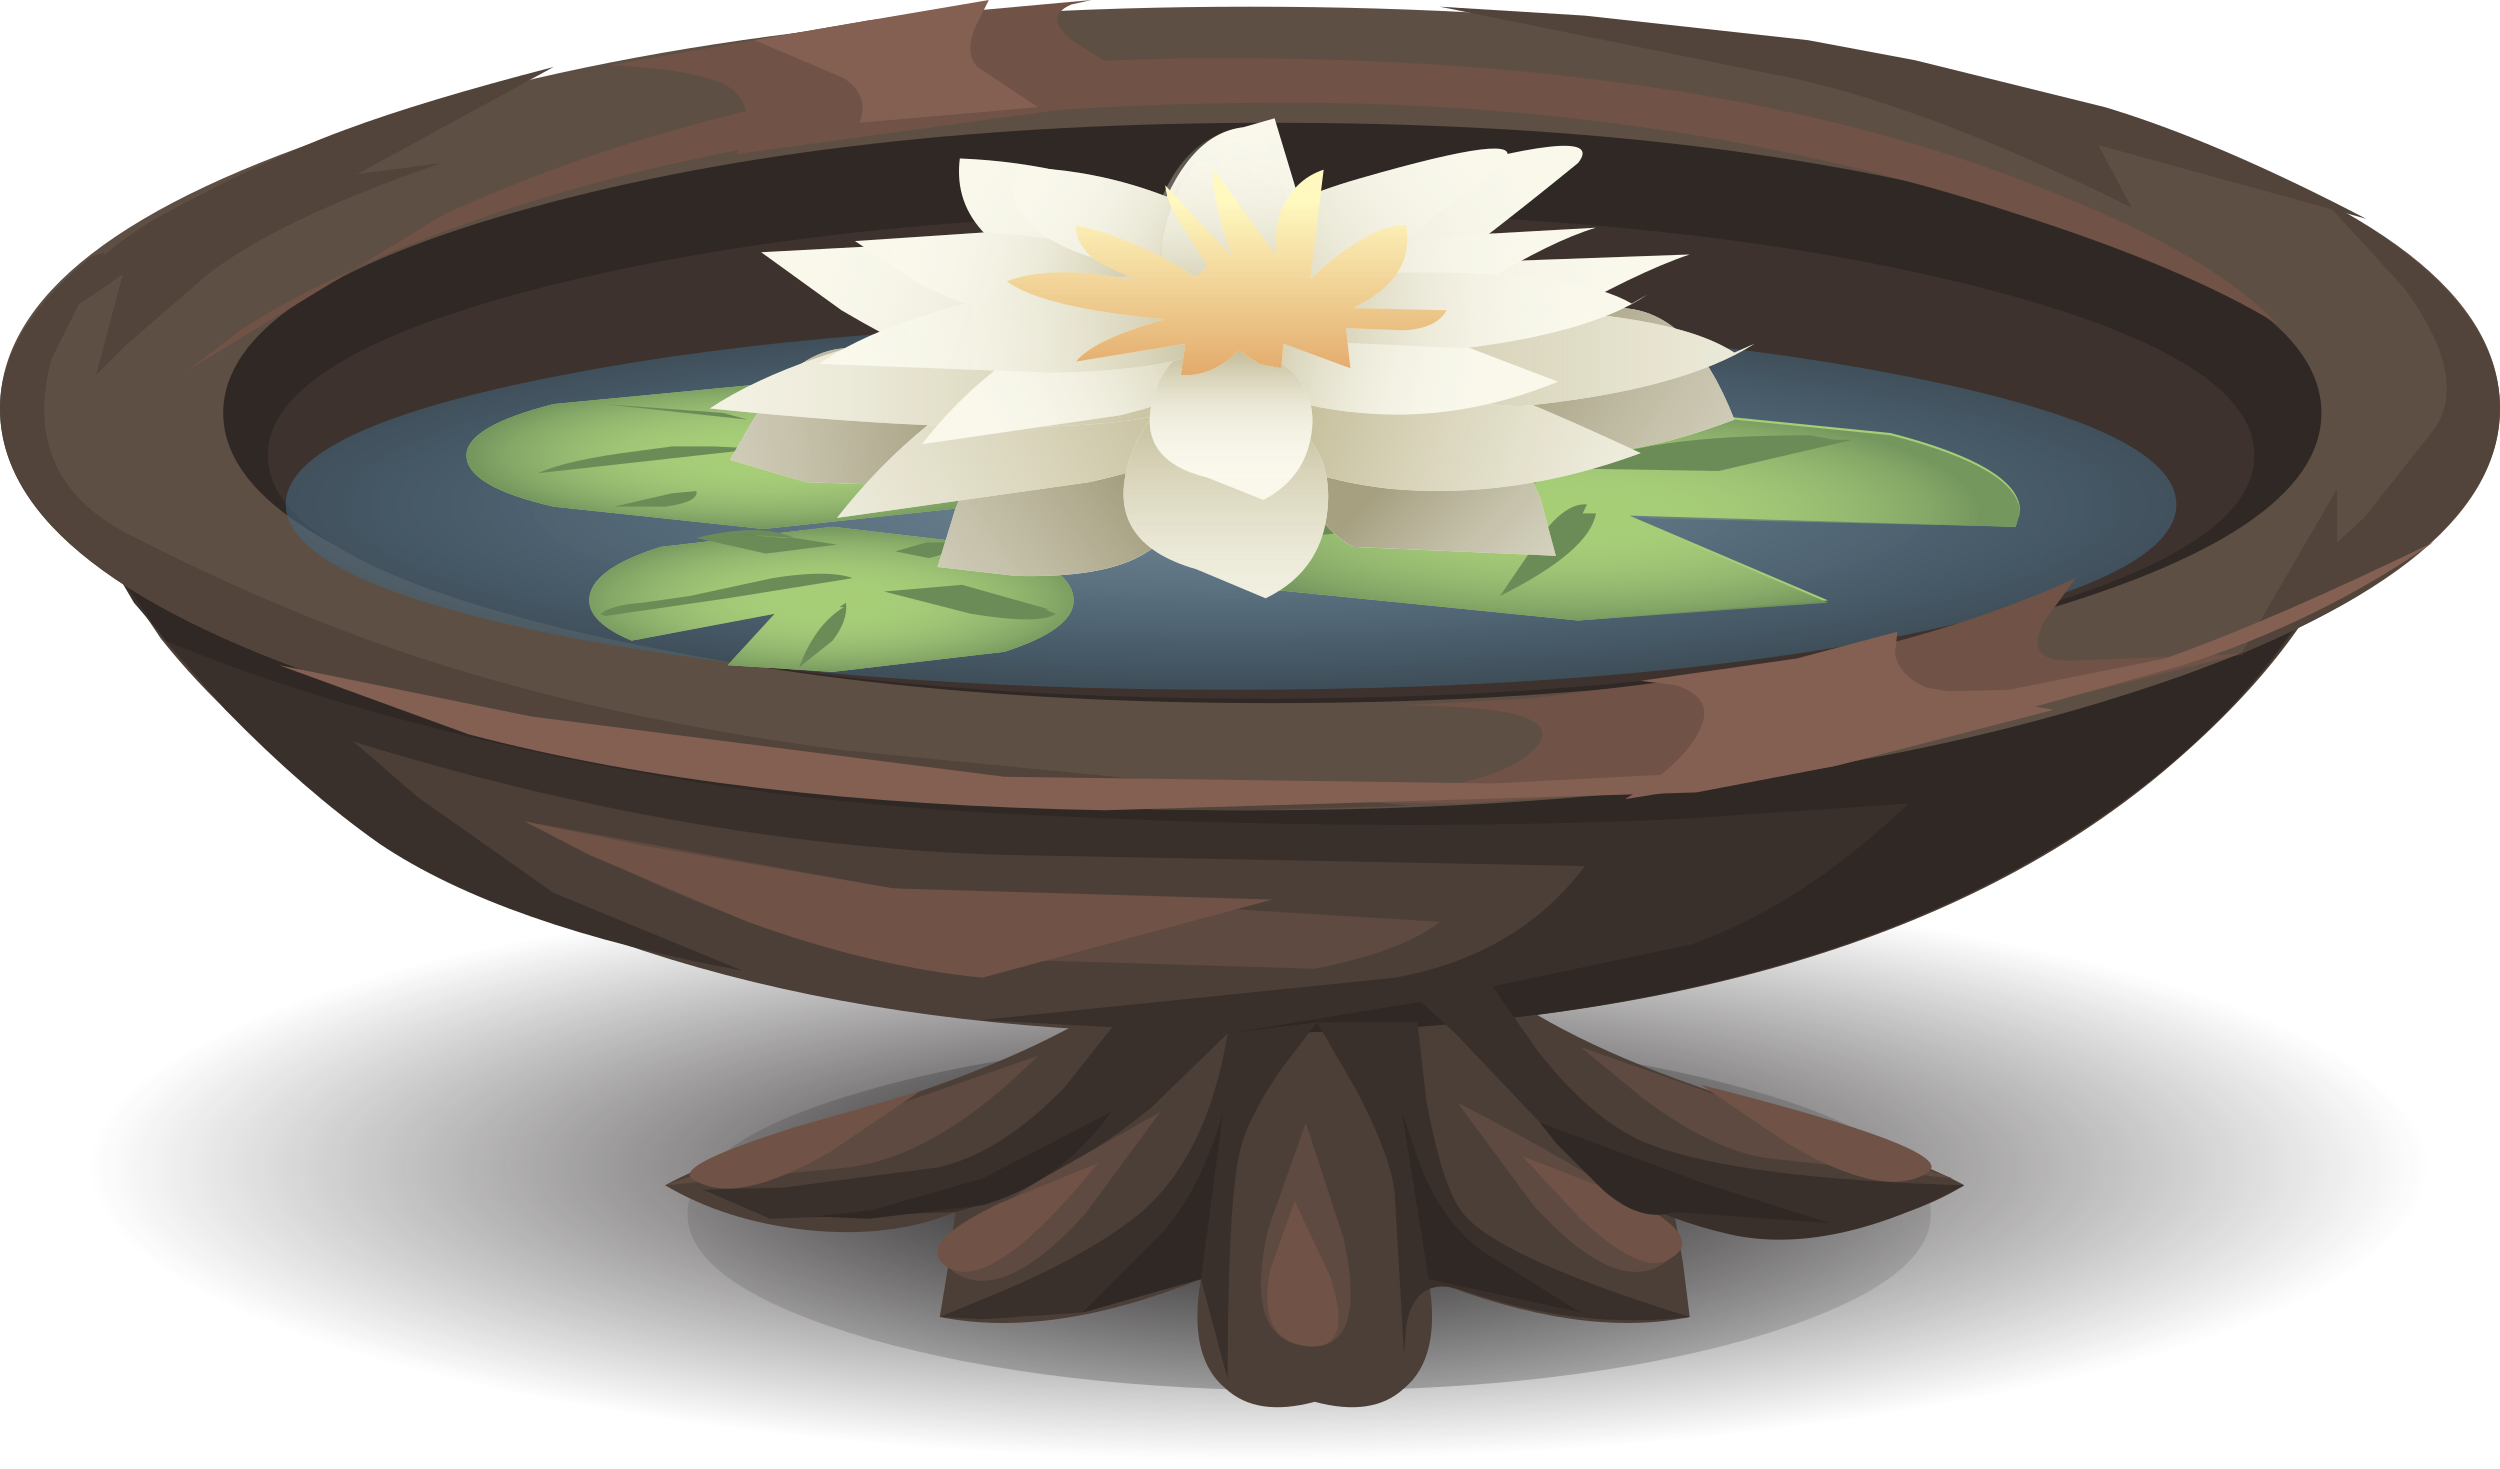 <?xml version="1.0" encoding="UTF-8" standalone="no"?>
<svg xmlns:xlink="http://www.w3.org/1999/xlink" height="32.9px" width="56.0px" xmlns="http://www.w3.org/2000/svg">
  <g transform="matrix(1.0, 0.0, 0.0, 1.0, 0.0, 0.0)">
    <use height="13.5" transform="matrix(1.0, 0.0, 0.0, 1.0, 1.7, 19.4)" width="52.95" xlink:href="#sprite0"/>
    <use height="31.5" transform="matrix(1.0, 0.0, 0.0, 1.0, 0.0, 0.0)" width="56.0" xlink:href="#shape1"/>
    <use height="0.0" id="price_tag_pt" transform="matrix(1.0, 0.0, 0.0, 1.0, 28.0, 37.95)" width="0.0" xlink:href="#sprite1"/>
  </g>
  <defs>
    <g id="sprite0" transform="matrix(1.0, 0.0, 0.0, 1.0, 0.0, 0.0)">
      <use height="13.5" transform="matrix(1.0, 0.0, 0.0, 1.0, 0.0, 0.0)" width="52.95" xlink:href="#shape0"/>
    </g>
    <g id="shape0" transform="matrix(1.0, 0.0, 0.0, 1.0, 0.0, 0.0)">
      <path d="M52.95 6.75 Q52.95 9.55 45.2 11.55 37.45 13.5 26.5 13.5 15.5 13.5 7.75 11.55 0.0 9.55 0.0 6.75 0.0 3.95 7.75 2.0 15.55 0.0 26.5 0.0 37.45 0.0 45.2 2.0 52.95 3.95 52.95 6.75" fill="url(#gradient0)" fill-rule="evenodd" stroke="none"/>
    </g>
    <radialGradient cx="0" cy="0" gradientTransform="matrix(0.032, 0.0, 0.0, -0.008, 26.5, 6.75)" gradientUnits="userSpaceOnUse" id="gradient0" r="819.2" spreadMethod="pad">
      <stop offset="0.0" stop-color="#231f20"/>
      <stop offset="1.0" stop-color="#231f20" stop-opacity="0.0"/>
    </radialGradient>
    <g id="shape1" transform="matrix(1.0, 0.0, 0.0, 1.0, 0.0, 0.0)">
      <path d="M29.3 23.25 Q35.1 23.25 39.15 24.4 43.25 25.55 43.25 27.2 43.25 28.8 39.15 30.0 35.05 31.15 29.3 31.15 23.6 31.15 19.5 30.0 15.4 28.8 15.4 27.2 15.4 25.55 19.5 24.4 23.55 23.25 29.3 23.25" fill="url(#gradient1)" fill-rule="evenodd" stroke="none"/>
      <path d="M20.15 24.6 Q23.65 23.45 25.5 22.05 L25.5 21.55 28.9 21.5 28.9 21.45 30.0 21.45 30.0 21.5 33.4 21.55 33.4 22.05 Q35.25 23.45 38.8 24.6 42.85 25.9 44.0 26.55 42.7 27.35 40.85 27.55 38.95 27.75 37.5 27.15 L37.7 28.3 37.85 29.5 Q35.4 30.0 32.0 28.65 32.3 30.4 31.45 31.1 30.75 31.75 29.45 31.4 28.15 31.75 27.45 31.1 26.6 30.4 26.9 28.65 23.55 30.0 21.05 29.5 L21.25 28.3 21.4 27.15 Q19.95 27.75 18.05 27.55 16.25 27.35 14.9 26.55 16.05 25.9 20.15 24.6" fill="#4c3f37" fill-rule="evenodd" stroke="none"/>
      <path d="M2.5 12.65 L53.0 10.65 Q52.4 13.8 48.9 16.9 41.9 23.15 27.5 23.15 15.0 23.15 7.5 17.9 5.15 16.25 3.6 14.3 L2.5 12.65" fill="#4c3f37" fill-rule="evenodd" stroke="none"/>
      <path d="M31.25 21.9 Q34.0 21.4 35.5 19.4 L22.5 19.15 Q14.0 18.9 4.75 15.55 L3.0 13.5 2.5 12.65 44.85 10.95 52.9 11.1 Q51.6 15.0 47.55 17.95 40.55 23.15 27.5 23.15 L21.95 22.85 31.25 21.9" fill="#3a302b" fill-rule="evenodd" stroke="none"/>
      <path d="M27.5 23.15 L31.75 22.45 37.9 21.15 Q40.4 20.25 42.75 18.0 L37.55 18.35 Q30.8 18.65 23.0 18.25 16.2 17.95 10.1 16.4 6.45 15.5 3.7 14.35 L2.5 12.65 38.9 11.2 52.5 12.05 Q50.7 16.05 46.3 18.8 39.35 23.15 27.5 23.15" fill="#302824" fill-rule="evenodd" stroke="none"/>
      <path d="M8.2 2.8 Q16.4 0.15 28.0 0.15 39.6 0.15 47.8 2.8 56.0 5.4 56.0 9.15 56.0 12.85 47.8 15.5 39.6 18.15 28.0 18.15 16.4 18.15 8.2 15.5 0.0 12.85 0.0 9.15 0.0 5.4 8.2 2.8" fill="#5e4f44" fill-rule="evenodd" stroke="none"/>
      <path d="M28.5 2.75 Q38.25 2.75 45.15 4.65 52.0 6.55 52.0 9.25 52.0 11.95 45.15 13.85 38.25 15.75 28.5 15.75 18.8 15.75 11.9 13.85 5.0 11.95 5.0 9.25 5.0 6.55 11.9 4.65 18.8 2.75 28.5 2.75" fill="#302824" fill-rule="evenodd" stroke="none"/>
      <path d="M28.25 4.75 Q37.45 4.75 44.0 6.35 50.5 7.95 50.5 10.2 50.5 12.45 44.0 14.05 37.45 15.65 28.25 15.65 19.05 15.65 12.5 14.05 6.0 12.45 6.0 10.2 6.0 7.95 12.5 6.35 19.05 4.75 28.25 4.75" fill="#3d322e" fill-rule="evenodd" stroke="none"/>
      <path d="M27.6 7.2 Q36.4 7.2 42.55 8.4 48.75 9.6 48.75 11.3 48.75 13.0 42.55 14.25 36.35 15.45 27.6 15.45 18.8 15.45 12.6 14.25 6.4 13.0 6.4 11.3 6.4 9.6 12.6 8.4 18.8 7.2 27.6 7.2" fill="url(#gradient2)" fill-rule="evenodd" stroke="none"/>
      <path d="M18.65 11.8 L22.5 12.25 Q24.05 12.75 24.05 13.45 24.05 14.1 22.5 14.6 L18.65 15.05 16.3 14.9 17.35 13.75 14.15 14.35 Q13.2 13.95 13.2 13.45 13.2 12.75 14.8 12.25 L18.65 11.8" fill="#a6ce76" fill-rule="evenodd" stroke="none"/>
      <path d="M18.65 11.8 L22.5 12.25 Q24.05 12.75 24.05 13.45 24.05 14.1 22.5 14.6 L18.65 15.05 16.3 14.9 17.35 13.75 14.15 14.35 Q13.2 13.95 13.2 13.45 13.2 12.75 14.8 12.25 L18.65 11.8" fill="url(#gradient3)" fill-rule="evenodd" stroke="none"/>
      <path d="M17.3 12.95 Q18.55 12.75 19.1 12.95 L16.3 13.4 13.55 13.8 13.45 13.75 Q13.7 13.55 14.4 13.5 L15.45 13.35 17.3 12.95" fill="#6c8c57" fill-rule="evenodd" stroke="none"/>
      <path d="M23.5 13.65 L23.4 13.65 23.65 13.75 Q23.3 14.0 21.75 13.75 L19.8 13.25 21.55 13.1 23.5 13.65" fill="#6c8c57" fill-rule="evenodd" stroke="none"/>
      <path d="M18.8 13.6 L18.95 13.5 Q19.0 13.9 18.65 14.35 L17.9 14.95 Q18.25 14.0 18.9 13.6 L18.8 13.6" fill="#6c8c57" fill-rule="evenodd" stroke="none"/>
      <path d="M20.05 12.35 L20.75 12.15 21.4 12.15 Q21.3 12.4 20.8 12.5 L20.05 12.35" fill="#6c8c57" fill-rule="evenodd" stroke="none"/>
      <path d="M17.8 12.05 L16.35 11.95 17.55 12.05 17.8 12.05 18.75 12.2 17.15 12.4 15.6 12.05 Q17.0 11.7 17.8 12.05" fill="#6c8c57" fill-rule="evenodd" stroke="none"/>
      <path d="M35.35 13.9 L28.4 13.2 Q25.5 12.45 25.5 11.45 25.5 10.45 28.4 9.7 L35.35 9.0 42.35 9.7 Q45.25 10.45 45.25 11.45 L45.15 11.8 36.5 11.55 40.95 13.45 35.35 13.9" fill="#a6ce76" fill-rule="evenodd" stroke="none"/>
      <path d="M35.35 13.9 L28.4 13.2 Q25.5 12.5 25.5 11.5 25.5 10.5 28.4 9.75 L35.35 9.05 42.35 9.75 Q45.25 10.5 45.25 11.5 L45.15 11.8 36.5 11.6 40.95 13.5 35.35 13.9" fill="url(#gradient4)" fill-rule="evenodd" stroke="none"/>
      <path d="M35.55 11.3 L35.45 11.5 35.75 11.5 Q35.6 12.35 33.6 13.35 L34.45 12.1 Q35.05 11.25 35.55 11.3" fill="#6c8c57" fill-rule="evenodd" stroke="none"/>
      <path d="M33.7 10.9 L34.45 10.8 31.1 11.85 27.6 12.15 Q27.9 11.6 29.35 11.35 L31.35 11.15 33.7 10.9" fill="#6c8c57" fill-rule="evenodd" stroke="none"/>
      <path d="M40.55 9.75 L41.1 9.85 41.5 9.85 38.5 10.55 35.45 10.5 Q36.6 9.75 40.55 9.75" fill="#6c8c57" fill-rule="evenodd" stroke="none"/>
      <path d="M34.85 10.25 L35.45 10.4 Q34.8 10.65 32.5 10.4 L28.9 10.05 34.85 10.25" fill="#6c8c57" fill-rule="evenodd" stroke="none"/>
      <path d="M23.75 10.2 Q23.75 10.9 21.8 11.35 L17.1 11.85 12.4 11.35 Q10.45 10.9 10.45 10.2 10.45 9.55 12.4 9.05 L17.1 8.6 21.8 9.05 Q23.75 9.55 23.75 10.2" fill="#a6ce76" fill-rule="evenodd" stroke="none"/>
      <path d="M23.75 10.2 Q23.75 10.9 21.8 11.35 L17.1 11.85 12.4 11.35 Q10.45 10.9 10.45 10.2 10.45 9.55 12.4 9.05 L17.1 8.6 21.8 9.05 Q23.75 9.55 23.75 10.2" fill="url(#gradient5)" fill-rule="evenodd" stroke="none"/>
      <path d="M15.15 10.0 L16.0 10.0 17.0 10.05 12.05 10.6 Q12.7 10.3 14.3 10.1 L15.05 10.0 15.15 10.0" fill="#6c8c57" fill-rule="evenodd" stroke="none"/>
      <path d="M22.2 10.55 L21.3 10.6 17.6 10.45 22.2 10.55" fill="#6c8c57" fill-rule="evenodd" stroke="none"/>
      <path d="M20.25 8.95 L20.35 9.05 20.45 9.1 20.45 9.2 17.5 9.35 20.25 8.95" fill="#6c8c57" fill-rule="evenodd" stroke="none"/>
      <path d="M15.6 11.0 Q15.65 11.25 14.9 11.35 L13.75 11.35 15.05 11.05 15.6 11.0" fill="#6c8c57" fill-rule="evenodd" stroke="none"/>
      <path d="M16.2 9.25 L16.75 9.4 13.5 9.05 16.2 9.25" fill="#6c8c57" fill-rule="evenodd" stroke="none"/>
      <path d="M29.8 9.35 L31.3 9.1 32.9 9.55 Q33.9 9.75 34.5 11.15 L34.85 12.45 30.3 12.25 Q29.3 11.65 29.2 10.6 29.15 9.6 29.8 9.35" fill="#f9f8ea" fill-rule="evenodd" stroke="none"/>
      <path d="M29.8 9.35 L31.3 9.1 32.9 9.55 Q33.9 9.75 34.5 11.15 L34.85 12.45 30.3 12.25 Q29.3 11.65 29.2 10.6 29.15 9.6 29.8 9.35" fill="url(#gradient6)" fill-rule="evenodd" stroke="none"/>
      <path d="M26.1 9.55 Q26.75 9.8 26.65 10.8 26.55 11.9 25.55 12.45 24.65 12.95 22.75 12.9 L21.0 12.7 21.4 11.4 Q21.95 10.0 22.95 9.8 L24.55 9.35 26.1 9.55" fill="#f9f8ea" fill-rule="evenodd" stroke="none"/>
      <path d="M26.1 9.55 Q26.75 9.8 26.65 10.8 26.55 11.9 25.55 12.45 24.65 12.95 22.75 12.9 L21.0 12.7 21.4 11.4 Q21.95 10.0 22.95 9.8 L24.55 9.35 26.1 9.55" fill="url(#gradient7)" fill-rule="evenodd" stroke="none"/>
      <path d="M22.05 8.15 Q22.65 8.5 22.35 9.45 22.0 10.5 20.9 10.9 L18.05 10.8 16.35 10.3 17.05 9.1 Q17.9 7.85 18.95 7.8 L20.65 7.65 Q21.25 7.6 22.05 8.15" fill="#f9f8ea" fill-rule="evenodd" stroke="none"/>
      <path d="M22.05 8.15 Q22.65 8.5 22.35 9.45 22.0 10.5 20.9 10.9 L18.05 10.8 16.35 10.3 17.05 9.1 Q17.9 7.85 18.95 7.8 L20.65 7.65 Q21.25 7.6 22.05 8.15" fill="url(#gradient8)" fill-rule="evenodd" stroke="none"/>
      <path d="M33.2 7.2 Q34.0 6.7 34.6 6.7 L36.3 6.9 Q37.9 6.95 38.85 9.4 35.95 10.5 34.35 9.95 33.25 9.55 32.9 8.55 32.6 7.6 33.2 7.2" fill="#f9f8ea" fill-rule="evenodd" stroke="none"/>
      <path d="M33.2 7.2 Q34.0 6.7 34.6 6.7 L36.3 6.9 Q37.9 6.95 38.85 9.4 35.95 10.5 34.35 9.95 33.25 9.55 32.9 8.55 32.6 7.6 33.2 7.2" fill="url(#gradient9)" fill-rule="evenodd" stroke="none"/>
      <path d="M26.55 7.05 L25.85 7.05 Q27.0 7.55 27.0 8.2 26.95 8.85 25.85 9.2 25.1 9.45 24.05 9.2 L22.35 8.6 Q20.8 8.1 18.85 6.95 L17.05 5.65 20.8 5.45 Q24.7 5.9 26.55 7.05" fill="#f9f8ea" fill-rule="evenodd" stroke="none"/>
      <path d="M26.55 7.05 L25.85 7.05 Q27.0 7.55 27.0 8.2 26.95 8.85 25.85 9.2 25.1 9.45 24.05 9.2 L22.35 8.6 Q20.8 8.1 18.85 6.95 L17.05 5.65 20.8 5.45 Q24.7 5.9 26.55 7.05" fill="url(#gradient10)" fill-rule="evenodd" stroke="none"/>
      <path d="M27.3 7.25 Q29.0 6.2 32.3 5.9 L37.85 5.7 Q36.65 6.1 34.65 7.25 L31.5 8.85 29.8 9.4 27.95 9.45 Q26.9 9.1 26.85 8.45 26.85 7.75 27.95 7.25 L27.3 7.25" fill="#f9f8ea" fill-rule="evenodd" stroke="none"/>
      <path d="M27.3 7.25 Q29.0 6.2 32.3 5.9 L37.85 5.7 Q36.65 6.1 34.65 7.25 L31.5 8.85 29.8 9.4 27.95 9.45 Q26.9 9.1 26.85 8.45 26.85 7.75 27.95 7.25 L27.3 7.25" fill="url(#gradient11)" fill-rule="evenodd" stroke="none"/>
      <path d="M28.65 7.7 L28.2 7.9 Q28.5 9.9 24.4 10.8 L18.75 11.6 Q20.6 9.25 23.05 8.1 25.95 6.8 28.65 7.7" fill="#f9f8ea" fill-rule="evenodd" stroke="none"/>
      <path d="M28.65 7.7 L28.2 7.9 Q28.5 9.9 24.4 10.8 L18.75 11.6 Q20.6 9.25 23.05 8.1 25.95 6.8 28.65 7.7" fill="url(#gradient12)" fill-rule="evenodd" stroke="none"/>
      <path d="M26.15 8.5 L26.65 8.55 Q27.55 6.75 31.5 8.0 33.65 8.7 36.75 10.15 33.9 11.2 31.15 10.95 27.95 10.6 26.15 8.5" fill="#f9f8ea" fill-rule="evenodd" stroke="none"/>
      <path d="M26.15 8.5 L26.65 8.55 Q27.55 6.75 31.5 8.0 33.65 8.7 36.75 10.15 33.9 11.2 31.15 10.95 27.95 10.6 26.15 8.5" fill="url(#gradient13)" fill-rule="evenodd" stroke="none"/>
      <path d="M26.8 12.75 Q24.7 12.15 25.3 10.3 25.9 8.4 27.95 9.0 29.8 9.55 29.75 11.2 29.7 12.75 28.35 13.4 L26.8 12.75" fill="#f9f8ea" fill-rule="evenodd" stroke="none"/>
      <path d="M26.8 12.75 Q24.7 12.15 25.3 10.3 25.9 8.4 27.95 9.0 29.8 9.55 29.75 11.2 29.7 12.75 28.35 13.4 L26.8 12.75" fill="url(#gradient14)" fill-rule="evenodd" stroke="none"/>
      <path d="M27.95 7.9 L27.5 7.9 Q28.15 10.4 15.9 9.15 17.85 7.85 21.95 7.1 26.7 6.3 27.95 7.9" fill="#f9f8ea" fill-rule="evenodd" stroke="none"/>
      <path d="M27.95 7.9 L27.5 7.9 Q28.15 10.4 15.9 9.15 17.85 7.85 21.95 7.1 26.7 6.3 27.95 7.9" fill="url(#gradient15)" fill-rule="evenodd" stroke="none"/>
      <path d="M34.05 9.1 L28.45 8.75 Q28.2 6.8 33.0 6.9 37.4 6.95 38.85 7.9 L39.3 7.7 Q37.65 8.75 34.05 9.1" fill="#f9f8ea" fill-rule="evenodd" stroke="none"/>
      <path d="M34.05 9.1 L28.45 8.75 Q28.2 6.8 33.0 6.9 37.4 6.95 38.85 7.9 L39.3 7.7 Q37.65 8.75 34.05 9.1" fill="url(#gradient16)" fill-rule="evenodd" stroke="none"/>
      <path d="M28.3 7.5 L28.9 7.7 27.95 8.15 28.3 7.5 24.35 6.4 Q21.25 5.55 21.5 3.55 24.1 3.65 26.4 4.75 28.85 5.95 28.3 7.5" fill="#f9f8ea" fill-rule="evenodd" stroke="none"/>
      <path d="M28.3 7.5 L28.9 7.7 27.95 8.15 28.3 7.5 24.35 6.4 Q21.25 5.55 21.5 3.55 24.1 3.65 26.4 4.75 28.85 5.95 28.3 7.5" fill="url(#gradient17)" fill-rule="evenodd" stroke="none"/>
      <path d="M35.35 3.65 Q26.15 11.15 26.55 7.85 26.85 5.35 31.25 4.1 36.1 2.7 35.35 3.65" fill="#f9f8ea" fill-rule="evenodd" stroke="none"/>
      <path d="M35.35 3.65 Q26.15 11.15 26.55 7.85 26.85 5.35 31.25 4.1 36.1 2.7 35.35 3.65" fill="url(#gradient18)" fill-rule="evenodd" stroke="none"/>
      <path d="M27.85 2.85 L28.55 2.65 29.5 5.8 Q29.6 7.75 26.85 7.45 25.15 7.3 25.85 5.15 26.55 3.0 27.85 2.85" fill="#f9f8ea" fill-rule="evenodd" stroke="none"/>
      <path d="M27.85 2.85 L28.55 2.65 29.5 5.85 Q29.75 7.9 27.4 7.9 25.2 7.9 25.7 5.5 26.2 3.1 27.85 2.85" fill="url(#gradient19)" fill-rule="evenodd" stroke="none"/>
      <path d="M29.25 8.1 L28.75 8.75 27.45 9.0 26.2 8.75 Q25.65 8.5 25.65 8.1 25.65 7.75 26.2 7.45 L27.45 7.2 28.75 7.45 29.25 8.1" fill="#f9f8ea" fill-rule="evenodd" stroke="none"/>
      <path d="M29.25 8.1 L28.75 8.75 27.45 9.0 26.2 8.75 Q25.65 8.5 25.65 8.1 25.65 7.75 26.2 7.45 L27.45 7.2 28.75 7.45 29.25 8.1" fill="url(#gradient20)" fill-rule="evenodd" stroke="none"/>
      <path d="M26.2 6.35 Q27.1 6.7 27.1 7.25 27.1 7.75 26.25 8.0 L24.8 8.05 23.45 7.6 20.65 6.4 19.15 5.4 22.15 5.2 Q25.25 5.45 26.75 6.3 L26.2 6.35" fill="#f9f8ea" fill-rule="evenodd" stroke="none"/>
      <path d="M26.2 6.35 Q27.1 6.7 27.1 7.25 27.1 7.75 26.25 8.0 L24.8 8.05 23.45 7.6 20.65 6.4 19.15 5.4 22.15 5.2 Q25.25 5.45 26.75 6.3 L26.2 6.35" fill="url(#gradient21)" fill-rule="evenodd" stroke="none"/>
      <path d="M27.35 6.5 Q28.7 5.65 31.3 5.35 L35.75 5.1 Q34.75 5.4 33.2 6.35 31.55 7.35 30.7 7.65 L29.4 8.1 27.95 8.15 Q27.05 7.9 27.05 7.4 27.0 6.9 27.9 6.45 L27.35 6.5" fill="#f9f8ea" fill-rule="evenodd" stroke="none"/>
      <path d="M27.35 6.5 Q28.7 5.65 31.3 5.35 L35.75 5.1 Q34.75 5.4 33.2 6.35 31.55 7.35 30.7 7.65 L29.4 8.1 27.95 8.15 Q27.05 7.9 27.05 7.4 27.0 6.9 27.9 6.45 L27.35 6.5" fill="url(#gradient22)" fill-rule="evenodd" stroke="none"/>
      <path d="M28.45 6.8 L28.05 6.95 Q28.35 8.5 25.1 9.3 L20.65 9.95 Q22.05 8.15 24.0 7.25 26.25 6.15 28.45 6.8" fill="#f9f8ea" fill-rule="evenodd" stroke="none"/>
      <path d="M28.45 6.8 L28.05 6.95 Q28.35 8.5 25.1 9.3 L20.65 9.95 Q22.05 8.15 24.0 7.25 26.25 6.15 28.45 6.8" fill="url(#gradient23)" fill-rule="evenodd" stroke="none"/>
      <path d="M26.45 7.45 L26.9 7.5 Q27.55 6.05 30.7 6.95 L34.9 8.55 Q32.7 9.45 30.5 9.25 27.95 9.05 26.45 7.45" fill="#f9f8ea" fill-rule="evenodd" stroke="none"/>
      <path d="M26.45 7.45 L26.9 7.5 Q27.55 6.05 30.7 6.95 L34.9 8.55 Q32.7 9.45 30.5 9.25 27.95 9.05 26.45 7.45" fill="url(#gradient24)" fill-rule="evenodd" stroke="none"/>
      <path d="M27.05 10.7 Q25.4 10.3 25.85 8.85 26.3 7.4 27.9 7.8 29.4 8.2 29.4 9.45 29.35 10.65 28.3 11.2 L27.05 10.7" fill="#f9f8ea" fill-rule="evenodd" stroke="none"/>
      <path d="M27.05 10.7 Q25.4 10.3 25.85 8.85 26.3 7.4 27.9 7.8 29.4 8.2 29.4 9.45 29.35 10.65 28.3 11.2 L27.05 10.7" fill="url(#gradient25)" fill-rule="evenodd" stroke="none"/>
      <path d="M27.9 6.95 L27.5 7.0 Q27.9 8.25 23.6 8.35 L18.35 8.15 Q19.85 7.1 23.15 6.45 26.85 5.75 27.9 6.95" fill="#f9f8ea" fill-rule="evenodd" stroke="none"/>
      <path d="M27.9 6.95 L27.5 7.0 Q27.9 8.25 23.6 8.35 L18.35 8.15 Q19.85 7.1 23.15 6.45 26.85 5.75 27.9 6.95" fill="url(#gradient26)" fill-rule="evenodd" stroke="none"/>
      <path d="M36.55 6.8 L36.9 6.6 Q35.65 7.45 32.8 7.8 L28.3 7.6 Q28.05 6.1 31.85 6.1 35.35 6.1 36.55 6.8" fill="#f9f8ea" fill-rule="evenodd" stroke="none"/>
      <path d="M36.55 6.8 L36.9 6.6 Q35.65 7.45 32.8 7.8 L28.3 7.6 Q28.05 6.1 31.85 6.1 35.35 6.1 36.55 6.8" fill="url(#gradient27)" fill-rule="evenodd" stroke="none"/>
      <path d="M28.15 6.7 L28.6 6.8 27.9 7.15 28.15 6.7 24.95 5.9 Q22.45 5.3 22.65 3.75 24.7 3.75 26.6 4.6 28.55 5.5 28.15 6.7" fill="#f9f8ea" fill-rule="evenodd" stroke="none"/>
      <path d="M28.15 6.7 L28.6 6.8 27.9 7.15 28.15 6.7 24.95 5.9 Q22.45 5.3 22.65 3.75 24.7 3.75 26.6 4.6 28.55 5.5 28.15 6.7" fill="url(#gradient28)" fill-rule="evenodd" stroke="none"/>
      <path d="M33.7 3.6 Q26.5 9.5 26.75 6.95 26.95 5.0 30.45 4.0 34.25 2.9 33.7 3.6" fill="#f9f8ea" fill-rule="evenodd" stroke="none"/>
      <path d="M33.7 3.6 Q26.5 9.5 26.75 6.95 26.95 5.0 30.45 4.0 34.25 2.9 33.7 3.6" fill="url(#gradient29)" fill-rule="evenodd" stroke="none"/>
      <path d="M27.7 3.1 L28.25 2.9 29.05 5.3 Q29.2 6.8 27.0 6.65 25.65 6.55 26.15 4.9 26.7 3.25 27.7 3.1" fill="#f9f8ea" fill-rule="evenodd" stroke="none"/>
      <path d="M27.7 3.1 L28.25 2.9 29.1 5.35 Q29.3 6.95 27.45 7.0 25.7 7.05 26.05 5.15 26.4 3.3 27.7 3.1" fill="url(#gradient30)" fill-rule="evenodd" stroke="none"/>
      <path d="M28.95 7.1 L28.55 7.6 27.5 7.8 26.5 7.65 Q26.05 7.45 26.05 7.15 26.05 6.5 27.45 6.4 28.85 6.4 28.95 7.1" fill="#f9f8ea" fill-rule="evenodd" stroke="none"/>
      <path d="M28.95 7.1 L28.55 7.6 27.5 7.8 26.5 7.65 Q26.05 7.45 26.05 7.15 26.05 6.5 27.45 6.4 28.85 6.4 28.95 7.1" fill="url(#gradient31)" fill-rule="evenodd" stroke="none"/>
      <path d="M27.6 5.75 Q27.1 4.35 27.2 3.8 L28.6 5.75 Q28.5 5.1 28.75 4.6 29.05 4.0 29.65 3.8 L29.35 6.25 Q30.7 5.0 31.5 5.05 31.7 6.25 30.3 6.9 L32.4 6.95 Q32.2 7.35 31.45 7.4 L30.15 7.35 30.25 8.25 28.75 7.7 28.7 8.25 28.2 8.15 27.75 7.85 Q27.15 8.45 26.45 8.4 L26.55 7.7 24.1 8.1 Q24.5 7.6 26.1 7.15 23.35 6.9 22.55 6.3 23.6 5.9 25.5 6.3 L24.65 5.9 Q24.1 5.55 24.1 5.05 25.35 5.3 26.7 6.15 L26.55 6.15 26.8 6.2 27.05 5.95 26.5 5.1 Q26.15 4.6 26.1 4.15 L27.6 5.75" fill="#fff9c0" fill-rule="evenodd" stroke="none"/>
      <path d="M27.6 5.75 Q27.1 4.35 27.2 3.8 L28.6 5.75 Q28.5 5.1 28.75 4.6 29.05 4.0 29.65 3.8 L29.35 6.25 Q30.7 5.0 31.5 5.05 31.7 6.25 30.3 6.9 L32.4 6.95 Q32.2 7.35 31.45 7.4 L30.15 7.35 30.25 8.25 28.75 7.7 28.7 8.25 28.2 8.15 27.75 7.85 Q27.15 8.45 26.45 8.4 L26.55 7.7 24.1 8.1 Q24.5 7.6 26.1 7.15 23.35 6.9 22.55 6.3 23.6 5.9 25.5 6.3 L24.65 5.9 Q24.1 5.55 24.1 5.05 25.35 5.3 26.7 6.15 L26.55 6.15 26.8 6.2 27.05 5.95 26.5 5.1 Q26.15 4.6 26.1 4.15 L27.6 5.75" fill="url(#gradient32)" fill-rule="evenodd" stroke="none"/>
      <path d="M11.75 18.4 L20.0 19.9 32.25 20.65 Q31.45 21.3 29.45 21.7 L19.5 21.4 Q17.5 21.05 14.45 19.7 L11.75 18.4" fill="#5e4a41" fill-rule="evenodd" stroke="none"/>
      <path d="M11.75 18.4 L14.45 18.95 20.0 19.9 28.5 20.15 22.0 21.9 Q19.5 21.65 16.75 20.65 L13.2 19.15 11.75 18.4" fill="#705246" fill-rule="evenodd" stroke="none"/>
      <path d="M23.85 24.35 L25.0 22.9 27.5 23.15 25.8 24.8 Q23.65 26.55 21.4 27.15 L17.25 27.3 15.75 26.65 17.55 26.6 21.0 26.15 Q22.4 25.85 23.85 24.35" fill="#3a302b" fill-rule="evenodd" stroke="none"/>
      <path d="M29.5 22.9 L28.7 23.95 Q27.9 25.1 27.75 25.9 27.5 27.15 27.5 30.9 L26.9 28.65 24.25 29.4 22.0 29.55 21.05 29.5 22.5 28.9 Q24.15 28.2 25.25 27.4 27.0 26.15 27.5 23.15 L29.5 22.9" fill="#3a302b" fill-rule="evenodd" stroke="none"/>
      <path d="M31.95 24.65 Q32.3 26.55 32.75 27.15 33.5 28.15 37.85 29.5 35.35 29.8 32.75 28.9 31.7 28.55 31.5 29.7 L31.45 30.35 31.25 26.9 Q31.25 26.1 30.4 24.45 L29.5 22.9 31.75 22.9 31.95 24.65" fill="#3a302b" fill-rule="evenodd" stroke="none"/>
      <path d="M33.4 22.05 L34.45 23.55 Q35.75 25.2 37.0 25.65 39.0 26.4 44.0 26.55 41.0 28.15 38.75 27.65 35.9 27.0 34.5 25.15 L32.6 23.15 31.25 21.9 33.4 22.05" fill="#3a302b" fill-rule="evenodd" stroke="none"/>
      <path d="M29.25 25.15 L30.1 27.75 Q30.65 30.3 29.25 30.15 27.85 30.0 28.4 27.55 L29.25 25.15" fill="#5e4a41" fill-rule="evenodd" stroke="none"/>
      <path d="M26.0 24.9 L24.3 27.2 Q22.35 29.35 21.25 28.4 20.8 28.0 23.35 26.4 L26.0 24.9" fill="#5e4a41" fill-rule="evenodd" stroke="none"/>
      <path d="M23.25 23.65 Q21.0 25.9 19.0 26.15 L14.9 26.55 23.25 23.65" fill="#5e4a41" fill-rule="evenodd" stroke="none"/>
      <path d="M29.0 26.9 L29.8 28.6 Q30.35 30.3 29.25 30.15 28.15 30.0 28.45 28.45 L29.0 26.9" fill="#705246" fill-rule="evenodd" stroke="none"/>
      <path d="M24.6 26.05 Q22.25 28.95 21.25 28.4 20.4 27.9 22.4 26.95 L24.6 26.05" fill="#705246" fill-rule="evenodd" stroke="none"/>
      <path d="M20.6 24.45 L18.6 25.8 Q16.45 27.05 15.5 26.4 15.1 26.1 17.8 25.25 L20.6 24.45" fill="#705246" fill-rule="evenodd" stroke="none"/>
      <path d="M32.65 24.7 Q38.2 27.55 37.4 28.2 36.3 29.15 34.35 27.0 L32.65 24.7" fill="#5e4a41" fill-rule="evenodd" stroke="none"/>
      <path d="M36.8 24.6 L35.4 23.45 43.75 26.4 39.65 25.95 Q38.4 25.8 36.8 24.6" fill="#5e4a41" fill-rule="evenodd" stroke="none"/>
      <path d="M34.1 25.9 L36.3 26.75 Q38.3 27.7 37.4 28.2 36.8 28.6 35.4 27.3 L34.1 25.9" fill="#705246" fill-rule="evenodd" stroke="none"/>
      <path d="M38.1 24.3 Q43.85 25.75 43.2 26.25 42.25 26.9 40.1 25.65 L38.1 24.3" fill="#705246" fill-rule="evenodd" stroke="none"/>
      <path d="M31.35 15.8 L34.25 15.65 39.85 14.95 Q43.5 14.3 46.5 12.95 L45.8 13.9 Q45.3 14.8 46.35 14.8 L50.2 14.65 38.2 17.65 32.75 18.0 29.35 17.95 31.5 17.75 Q33.75 17.45 34.35 16.8 35.35 15.8 31.35 15.8" fill="#705246" fill-rule="evenodd" stroke="none"/>
      <path d="M4.2 8.3 L5.45 7.35 Q6.55 6.65 7.9 6.05 L9.95 4.8 Q17.65 1.3 27.35 1.3 38.6 1.3 45.95 4.3 49.6 5.75 51.0 7.25 48.95 6.0 45.2 4.8 37.6 2.3 28.85 2.3 17.4 2.3 9.65 5.3 8.7 5.65 7.9 6.05 L4.2 8.3" fill="#705246" fill-rule="evenodd" stroke="none"/>
      <path d="M24.15 1.0 L26.0 2.15 16.5 3.45 Q17.0 2.5 16.4 2.0 16.0 1.7 14.8 1.55 L13.7 1.45 19.5 0.45 24.45 0.0 24.0 0.1 Q23.3 0.4 24.15 1.0" fill="#705246" fill-rule="evenodd" stroke="none"/>
      <path d="M31.6 18.05 L28.0 18.15 Q16.4 18.15 8.2 15.5 0.0 12.85 0.0 9.15 0.0 7.4 2.05 5.75 L2.35 5.65 1.15 8.05 Q0.45 10.7 2.85 11.95 6.25 13.7 9.45 14.75 13.6 16.1 18.85 16.8 L31.6 18.05" fill="#52443a" fill-rule="evenodd" stroke="none"/>
      <path d="M54.5 9.65 Q55.35 8.5 53.85 6.45 L52.2 4.65 52.25 4.6 Q56.0 6.7 56.0 9.15 56.0 12.2 50.2 14.65 L52.35 10.95 52.35 12.15 52.95 11.6 54.5 9.65" fill="#52443a" fill-rule="evenodd" stroke="none"/>
      <path d="M7.5 16.25 L9.35 17.85 12.4 20.0 16.65 21.75 Q11.25 20.75 8.5 18.9 6.8 17.7 5.05 15.9 L3.7 14.35 7.5 16.25" fill="#3a302b" fill-rule="evenodd" stroke="none"/>
      <path d="M24.25 29.4 L26.0 27.65 Q26.9 26.65 27.4 24.9 L26.9 28.65 24.25 29.4" fill="#302824" fill-rule="evenodd" stroke="none"/>
      <path d="M32.0 28.65 L31.4 24.9 31.85 26.2 Q32.45 27.6 33.4 28.15 L35.4 29.4 32.0 28.65" fill="#302824" fill-rule="evenodd" stroke="none"/>
      <path d="M34.5 25.15 L38.15 26.5 41.0 27.4 37.5 27.15 Q36.75 27.4 35.9 26.65 L34.85 25.6 34.5 25.15" fill="#302824" fill-rule="evenodd" stroke="none"/>
      <path d="M24.9 24.9 Q23.75 26.5 22.0 27.0 L19.45 27.3 18.25 27.25 19.55 27.1 22.0 26.4 24.9 24.9" fill="#302824" fill-rule="evenodd" stroke="none"/>
      <path d="M9.9 3.65 Q6.25 4.9 4.65 6.15 L2.8 7.75 2.15 8.4 2.75 6.15 0.9 7.4 1.55 6.5 Q2.45 5.45 3.75 4.75 L5.1 4.05 Q6.65 3.3 7.75 2.9 9.5 2.25 12.4 1.5 L8.0 3.9 9.9 3.65" fill="#52443a" fill-rule="evenodd" stroke="none"/>
      <path d="M42.9 1.35 L47.15 2.4 Q49.65 3.15 53.0 4.9 L47.0 3.25 47.75 4.65 Q42.9 2.25 39.65 1.65 L32.25 0.15 35.5 0.35 40.5 0.9 42.9 1.35" fill="#52443a" fill-rule="evenodd" stroke="none"/>
      <path d="M37.55 15.35 L36.75 15.25 40.25 14.75 42.5 14.15 42.45 14.65 Q42.55 15.15 43.15 15.4 L46.0 15.9 41.15 17.15 36.4 17.9 Q37.9 17.0 38.15 16.15 38.3 15.6 37.55 15.35" fill="#846053" fill-rule="evenodd" stroke="none"/>
      <path d="M21.85 0.6 Q21.6 1.2 21.9 1.5 L23.25 2.4 19.25 2.75 Q19.5 2.15 18.9 1.75 L16.9 0.9 19.5 0.45 22.15 0.0 21.85 0.6" fill="#846053" fill-rule="evenodd" stroke="none"/>
      <path d="M6.25 14.9 L11.9 16.05 22.5 17.4 33.45 17.55 41.15 17.15 38.0 17.75 24.75 18.15 Q16.4 18.0 10.5 16.45 L6.25 14.9" fill="#846053" fill-rule="evenodd" stroke="none"/>
      <path d="M43.1 15.5 L45.0 15.45 48.5 14.75 Q50.9 13.9 54.5 12.15 52.0 13.9 48.9 14.9 L43.9 16.3 41.25 16.9 43.1 15.5" fill="#846053" fill-rule="evenodd" stroke="none"/>
    </g>
    <radialGradient cx="0" cy="0" gradientTransform="matrix(0.023, 0.0, 0.0, -0.013, 29.3, 27.2)" gradientUnits="userSpaceOnUse" id="gradient1" r="819.2" spreadMethod="pad">
      <stop offset="0.0" stop-color="#000000" stop-opacity="0.369"/>
      <stop offset="1.0" stop-color="#000000" stop-opacity="0.0"/>
    </radialGradient>
    <radialGradient cx="0" cy="0" gradientTransform="matrix(0.027, 0.0, 0.0, -0.005, 27.6, 11.3)" gradientUnits="userSpaceOnUse" id="gradient2" r="819.2" spreadMethod="pad">
      <stop offset="0.0" stop-color="#a1daff" stop-opacity="0.486"/>
      <stop offset="0.157" stop-color="#96cdf1" stop-opacity="0.498"/>
      <stop offset="0.451" stop-color="#78abcb" stop-opacity="0.525"/>
      <stop offset="0.769" stop-color="#537f9c" stop-opacity="0.557"/>
      <stop offset="1.0" stop-color="#406278" stop-opacity="0.588"/>
    </radialGradient>
    <radialGradient cx="0" cy="0" gradientTransform="matrix(0.007, 0.0, 0.0, -0.002, 18.65, 13.45)" gradientUnits="userSpaceOnUse" id="gradient3" r="819.2" spreadMethod="pad">
      <stop offset="0.0" stop-color="#b2d486" stop-opacity="0.0"/>
      <stop offset="0.298" stop-color="#a3c57c" stop-opacity="0.224"/>
      <stop offset="0.875" stop-color="#7c9e63" stop-opacity="0.808"/>
      <stop offset="1.0" stop-color="#72945d" stop-opacity="0.949"/>
    </radialGradient>
    <radialGradient cx="0" cy="0" gradientTransform="matrix(0.011, 0.0, 0.0, -0.003, 35.35, 11.5)" gradientUnits="userSpaceOnUse" id="gradient4" r="819.2" spreadMethod="pad">
      <stop offset="0.0" stop-color="#b2d486" stop-opacity="0.0"/>
      <stop offset="0.298" stop-color="#a3c57c" stop-opacity="0.224"/>
      <stop offset="0.875" stop-color="#7c9e63" stop-opacity="0.808"/>
      <stop offset="1.0" stop-color="#72945d" stop-opacity="0.949"/>
    </radialGradient>
    <radialGradient cx="0" cy="0" gradientTransform="matrix(0.008, 0.0, 0.0, -0.002, 17.1, 10.2)" gradientUnits="userSpaceOnUse" id="gradient5" r="819.2" spreadMethod="pad">
      <stop offset="0.0" stop-color="#b2d486" stop-opacity="0.0"/>
      <stop offset="0.298" stop-color="#a3c57c" stop-opacity="0.224"/>
      <stop offset="0.875" stop-color="#7c9e63" stop-opacity="0.808"/>
      <stop offset="1.0" stop-color="#72945d" stop-opacity="0.949"/>
    </radialGradient>
    <linearGradient gradientTransform="matrix(0.006, 0.006, 0.006, -0.006, 36.25, 15.3)" gradientUnits="userSpaceOnUse" id="gradient6" spreadMethod="pad" x1="-819.2" x2="819.2">
      <stop offset="0.008" stop-color="#a6a081"/>
      <stop offset="0.141" stop-color="#b5b096" stop-opacity="0.835"/>
      <stop offset="0.541" stop-color="#dddace" stop-opacity="0.384"/>
      <stop offset="0.839" stop-color="#f6f5f2" stop-opacity="0.106"/>
      <stop offset="1.0" stop-color="#ffffff" stop-opacity="0.0"/>
    </linearGradient>
    <linearGradient gradientTransform="matrix(-0.01, 0.007, 0.007, 0.01, 17.05, 16.35)" gradientUnits="userSpaceOnUse" id="gradient7" spreadMethod="pad" x1="-819.2" x2="819.2">
      <stop offset="0.008" stop-color="#a6a081"/>
      <stop offset="0.141" stop-color="#b5b096" stop-opacity="0.835"/>
      <stop offset="0.541" stop-color="#dddace" stop-opacity="0.384"/>
      <stop offset="0.839" stop-color="#f6f5f2" stop-opacity="0.106"/>
      <stop offset="1.0" stop-color="#ffffff" stop-opacity="0.0"/>
    </linearGradient>
    <linearGradient gradientTransform="matrix(-0.013, 0.001, 0.001, 0.013, 10.85, 10.3)" gradientUnits="userSpaceOnUse" id="gradient8" spreadMethod="pad" x1="-819.2" x2="819.2">
      <stop offset="0.008" stop-color="#a6a081"/>
      <stop offset="0.141" stop-color="#b5b096" stop-opacity="0.835"/>
      <stop offset="0.541" stop-color="#dddace" stop-opacity="0.384"/>
      <stop offset="0.839" stop-color="#f6f5f2" stop-opacity="0.106"/>
      <stop offset="1.0" stop-color="#ffffff" stop-opacity="0.0"/>
    </linearGradient>
    <linearGradient gradientTransform="matrix(0.011, 0.007, 0.007, -0.011, 43.2, 13.1)" gradientUnits="userSpaceOnUse" id="gradient9" spreadMethod="pad" x1="-819.2" x2="819.2">
      <stop offset="0.008" stop-color="#a6a081"/>
      <stop offset="0.141" stop-color="#b5b096" stop-opacity="0.835"/>
      <stop offset="0.541" stop-color="#dddace" stop-opacity="0.384"/>
      <stop offset="0.839" stop-color="#f6f5f2" stop-opacity="0.106"/>
      <stop offset="1.0" stop-color="#ffffff" stop-opacity="0.0"/>
    </linearGradient>
    <linearGradient gradientTransform="matrix(-0.005, -0.002, -0.002, 0.005, 21.3, 6.7)" gradientUnits="userSpaceOnUse" id="gradient10" spreadMethod="pad" x1="-819.2" x2="819.2">
      <stop offset="0.0" stop-color="#c4bd99"/>
      <stop offset="0.455" stop-color="#e3e0ce" stop-opacity="0.475"/>
      <stop offset="0.808" stop-color="#f7f6f2" stop-opacity="0.129"/>
      <stop offset="1.0" stop-color="#ffffff" stop-opacity="0.0"/>
    </linearGradient>
    <linearGradient gradientTransform="matrix(0.007, 0.0, 0.0, -0.007, 32.35, 7.65)" gradientUnits="userSpaceOnUse" id="gradient11" spreadMethod="pad" x1="-819.2" x2="819.2">
      <stop offset="0.0" stop-color="#c4bd99"/>
      <stop offset="0.455" stop-color="#e3e0ce" stop-opacity="0.475"/>
      <stop offset="0.808" stop-color="#f7f6f2" stop-opacity="0.129"/>
      <stop offset="1.0" stop-color="#ffffff" stop-opacity="0.0"/>
    </linearGradient>
    <linearGradient gradientTransform="matrix(-0.011, 0.005, 0.005, 0.011, 17.45, 12.6)" gradientUnits="userSpaceOnUse" id="gradient12" spreadMethod="pad" x1="-819.2" x2="819.2">
      <stop offset="0.0" stop-color="#c4bd99"/>
      <stop offset="0.455" stop-color="#e3e0ce" stop-opacity="0.475"/>
      <stop offset="0.808" stop-color="#f7f6f2" stop-opacity="0.129"/>
      <stop offset="1.0" stop-color="#ffffff" stop-opacity="0.0"/>
    </linearGradient>
    <linearGradient gradientTransform="matrix(0.01, 0.003, 0.003, -0.01, 37.15, 11.55)" gradientUnits="userSpaceOnUse" id="gradient13" spreadMethod="pad" x1="-819.2" x2="819.2">
      <stop offset="0.0" stop-color="#c4bd99"/>
      <stop offset="0.455" stop-color="#e3e0ce" stop-opacity="0.475"/>
      <stop offset="0.808" stop-color="#f7f6f2" stop-opacity="0.129"/>
      <stop offset="1.0" stop-color="#ffffff" stop-opacity="0.0"/>
    </linearGradient>
    <linearGradient gradientTransform="matrix(0.0, 0.005, 0.005, 0.0, 27.5, 13.25)" gradientUnits="userSpaceOnUse" id="gradient14" spreadMethod="pad" x1="-819.2" x2="819.2">
      <stop offset="0.0" stop-color="#c4bd99"/>
      <stop offset="0.455" stop-color="#e3e0ce" stop-opacity="0.475"/>
      <stop offset="0.808" stop-color="#f7f6f2" stop-opacity="0.129"/>
      <stop offset="1.0" stop-color="#ffffff" stop-opacity="0.0"/>
    </linearGradient>
    <linearGradient gradientTransform="matrix(-0.012, 0.0, 0.0, 0.012, 17.1, 8.2)" gradientUnits="userSpaceOnUse" id="gradient15" spreadMethod="pad" x1="-819.2" x2="819.2">
      <stop offset="0.0" stop-color="#c4bd99"/>
      <stop offset="0.455" stop-color="#e3e0ce" stop-opacity="0.475"/>
      <stop offset="0.808" stop-color="#f7f6f2" stop-opacity="0.129"/>
      <stop offset="1.0" stop-color="#ffffff" stop-opacity="0.0"/>
    </linearGradient>
    <linearGradient gradientTransform="matrix(0.016, 0.0, 0.0, -0.016, 41.5, 8.05)" gradientUnits="userSpaceOnUse" id="gradient16" spreadMethod="pad" x1="-819.2" x2="819.2">
      <stop offset="0.0" stop-color="#c4bd99"/>
      <stop offset="0.455" stop-color="#e3e0ce" stop-opacity="0.475"/>
      <stop offset="0.808" stop-color="#f7f6f2" stop-opacity="0.129"/>
      <stop offset="1.0" stop-color="#ffffff" stop-opacity="0.0"/>
    </linearGradient>
    <linearGradient gradientTransform="matrix(-0.004, -0.003, -0.003, 0.004, 24.4, 5.15)" gradientUnits="userSpaceOnUse" id="gradient17" spreadMethod="pad" x1="-819.2" x2="819.2">
      <stop offset="0.0" stop-color="#c4bd99"/>
      <stop offset="0.455" stop-color="#e3e0ce" stop-opacity="0.475"/>
      <stop offset="0.808" stop-color="#f7f6f2" stop-opacity="0.129"/>
      <stop offset="1.0" stop-color="#ffffff" stop-opacity="0.0"/>
    </linearGradient>
    <linearGradient gradientTransform="matrix(0.005, -0.003, -0.003, -0.005, 31.25, 5.15)" gradientUnits="userSpaceOnUse" id="gradient18" spreadMethod="pad" x1="-819.2" x2="819.2">
      <stop offset="0.0" stop-color="#c4bd99"/>
      <stop offset="0.455" stop-color="#e3e0ce" stop-opacity="0.475"/>
      <stop offset="0.808" stop-color="#f7f6f2" stop-opacity="0.129"/>
      <stop offset="1.0" stop-color="#ffffff" stop-opacity="0.0"/>
    </linearGradient>
    <linearGradient gradientTransform="matrix(0.0, -0.004, -0.004, 0.0, 27.6, 4.95)" gradientUnits="userSpaceOnUse" id="gradient19" spreadMethod="pad" x1="-819.2" x2="819.2">
      <stop offset="0.0" stop-color="#c4bd99"/>
      <stop offset="0.455" stop-color="#e3e0ce" stop-opacity="0.475"/>
      <stop offset="0.808" stop-color="#f7f6f2" stop-opacity="0.129"/>
      <stop offset="1.0" stop-color="#ffffff" stop-opacity="0.0"/>
    </linearGradient>
    <linearGradient gradientTransform="matrix(0.013, 0.0, 0.0, -0.013, 35.65, 8.1)" gradientUnits="userSpaceOnUse" id="gradient20" spreadMethod="pad" x1="-819.2" x2="819.2">
      <stop offset="0.0" stop-color="#c4bd99"/>
      <stop offset="0.455" stop-color="#e3e0ce" stop-opacity="0.475"/>
      <stop offset="0.808" stop-color="#f7f6f2" stop-opacity="0.129"/>
      <stop offset="1.0" stop-color="#ffffff" stop-opacity="0.0"/>
    </linearGradient>
    <linearGradient gradientTransform="matrix(-0.004, -0.001, -0.001, 0.004, 22.6, 6.15)" gradientUnits="userSpaceOnUse" id="gradient21" spreadMethod="pad" x1="-819.2" x2="819.2">
      <stop offset="0.0" stop-color="#c4bd99"/>
      <stop offset="0.455" stop-color="#e3e0ce" stop-opacity="0.475"/>
      <stop offset="0.808" stop-color="#f7f6f2" stop-opacity="0.129"/>
      <stop offset="1.0" stop-color="#ffffff" stop-opacity="0.0"/>
    </linearGradient>
    <linearGradient gradientTransform="matrix(0.005, -1.0E-4, -1.0E-4, -0.005, 31.4, 6.7)" gradientUnits="userSpaceOnUse" id="gradient22" spreadMethod="pad" x1="-819.2" x2="819.2">
      <stop offset="0.0" stop-color="#c4bd99"/>
      <stop offset="0.455" stop-color="#e3e0ce" stop-opacity="0.475"/>
      <stop offset="0.808" stop-color="#f7f6f2" stop-opacity="0.129"/>
      <stop offset="1.0" stop-color="#ffffff" stop-opacity="0.0"/>
    </linearGradient>
    <linearGradient gradientTransform="matrix(-0.004, 0.002, 0.002, 0.004, 24.25, 8.55)" gradientUnits="userSpaceOnUse" id="gradient23" spreadMethod="pad" x1="-819.2" x2="819.2">
      <stop offset="0.0" stop-color="#c4bd99"/>
      <stop offset="0.455" stop-color="#e3e0ce" stop-opacity="0.475"/>
      <stop offset="0.808" stop-color="#f7f6f2" stop-opacity="0.129"/>
      <stop offset="1.0" stop-color="#ffffff" stop-opacity="0.0"/>
    </linearGradient>
    <linearGradient gradientTransform="matrix(0.004, 0.001, 0.001, -0.004, 30.95, 8.3)" gradientUnits="userSpaceOnUse" id="gradient24" spreadMethod="pad" x1="-819.2" x2="819.2">
      <stop offset="0.0" stop-color="#c4bd99"/>
      <stop offset="0.455" stop-color="#e3e0ce" stop-opacity="0.475"/>
      <stop offset="0.808" stop-color="#f7f6f2" stop-opacity="0.129"/>
      <stop offset="1.0" stop-color="#ffffff" stop-opacity="0.0"/>
    </linearGradient>
    <linearGradient gradientTransform="matrix(0.0, 0.002, 0.002, 0.0, 27.55, 9.5)" gradientUnits="userSpaceOnUse" id="gradient25" spreadMethod="pad" x1="-819.2" x2="819.2">
      <stop offset="0.0" stop-color="#c4bd99"/>
      <stop offset="0.455" stop-color="#e3e0ce" stop-opacity="0.475"/>
      <stop offset="0.808" stop-color="#f7f6f2" stop-opacity="0.129"/>
      <stop offset="1.0" stop-color="#ffffff" stop-opacity="0.0"/>
    </linearGradient>
    <linearGradient gradientTransform="matrix(-0.006, 1.0E-4, 1.0E-4, 0.006, 22.5, 7.3)" gradientUnits="userSpaceOnUse" id="gradient26" spreadMethod="pad" x1="-819.2" x2="819.2">
      <stop offset="0.0" stop-color="#c4bd99"/>
      <stop offset="0.455" stop-color="#e3e0ce" stop-opacity="0.475"/>
      <stop offset="0.808" stop-color="#f7f6f2" stop-opacity="0.129"/>
      <stop offset="1.0" stop-color="#ffffff" stop-opacity="0.0"/>
    </linearGradient>
    <linearGradient gradientTransform="matrix(0.005, -1.0E-4, -1.0E-4, -0.005, 32.6, 6.95)" gradientUnits="userSpaceOnUse" id="gradient27" spreadMethod="pad" x1="-819.2" x2="819.2">
      <stop offset="0.0" stop-color="#c4bd99"/>
      <stop offset="0.455" stop-color="#e3e0ce" stop-opacity="0.475"/>
      <stop offset="0.808" stop-color="#f7f6f2" stop-opacity="0.129"/>
      <stop offset="1.0" stop-color="#ffffff" stop-opacity="0.0"/>
    </linearGradient>
    <linearGradient gradientTransform="matrix(-0.003, -0.002, -0.002, 0.003, 25.0, 4.9)" gradientUnits="userSpaceOnUse" id="gradient28" spreadMethod="pad" x1="-819.2" x2="819.2">
      <stop offset="0.0" stop-color="#c4bd99"/>
      <stop offset="0.455" stop-color="#e3e0ce" stop-opacity="0.475"/>
      <stop offset="0.808" stop-color="#f7f6f2" stop-opacity="0.129"/>
      <stop offset="1.0" stop-color="#ffffff" stop-opacity="0.0"/>
    </linearGradient>
    <linearGradient gradientTransform="matrix(0.004, -0.003, -0.003, -0.004, 30.45, 4.75)" gradientUnits="userSpaceOnUse" id="gradient29" spreadMethod="pad" x1="-819.2" x2="819.2">
      <stop offset="0.0" stop-color="#c4bd99"/>
      <stop offset="0.455" stop-color="#e3e0ce" stop-opacity="0.475"/>
      <stop offset="0.808" stop-color="#f7f6f2" stop-opacity="0.129"/>
      <stop offset="1.0" stop-color="#ffffff" stop-opacity="0.0"/>
    </linearGradient>
    <linearGradient gradientTransform="matrix(-1.0E-4, -0.003, -0.003, 1.0E-4, 27.55, 4.7)" gradientUnits="userSpaceOnUse" id="gradient30" spreadMethod="pad" x1="-819.2" x2="819.2">
      <stop offset="0.0" stop-color="#c4bd99"/>
      <stop offset="0.455" stop-color="#e3e0ce" stop-opacity="0.475"/>
      <stop offset="0.808" stop-color="#f7f6f2" stop-opacity="0.129"/>
      <stop offset="1.0" stop-color="#ffffff" stop-opacity="0.0"/>
    </linearGradient>
    <linearGradient gradientTransform="matrix(0.01, -2.0E-4, -2.0E-4, -0.01, 34.0, 6.95)" gradientUnits="userSpaceOnUse" id="gradient31" spreadMethod="pad" x1="-819.2" x2="819.2">
      <stop offset="0.0" stop-color="#c4bd99"/>
      <stop offset="0.455" stop-color="#e3e0ce" stop-opacity="0.475"/>
      <stop offset="0.808" stop-color="#f7f6f2" stop-opacity="0.129"/>
      <stop offset="1.0" stop-color="#ffffff" stop-opacity="0.0"/>
    </linearGradient>
    <linearGradient gradientTransform="matrix(0.0, -0.003, -0.003, 0.0, 27.5, 6.95)" gradientUnits="userSpaceOnUse" id="gradient32" spreadMethod="pad" x1="-819.2" x2="819.2">
      <stop offset="0.0" stop-color="#db9656"/>
      <stop offset="1.0" stop-color="#db9656" stop-opacity="0.0"/>
    </linearGradient>
  </defs>
</svg>
